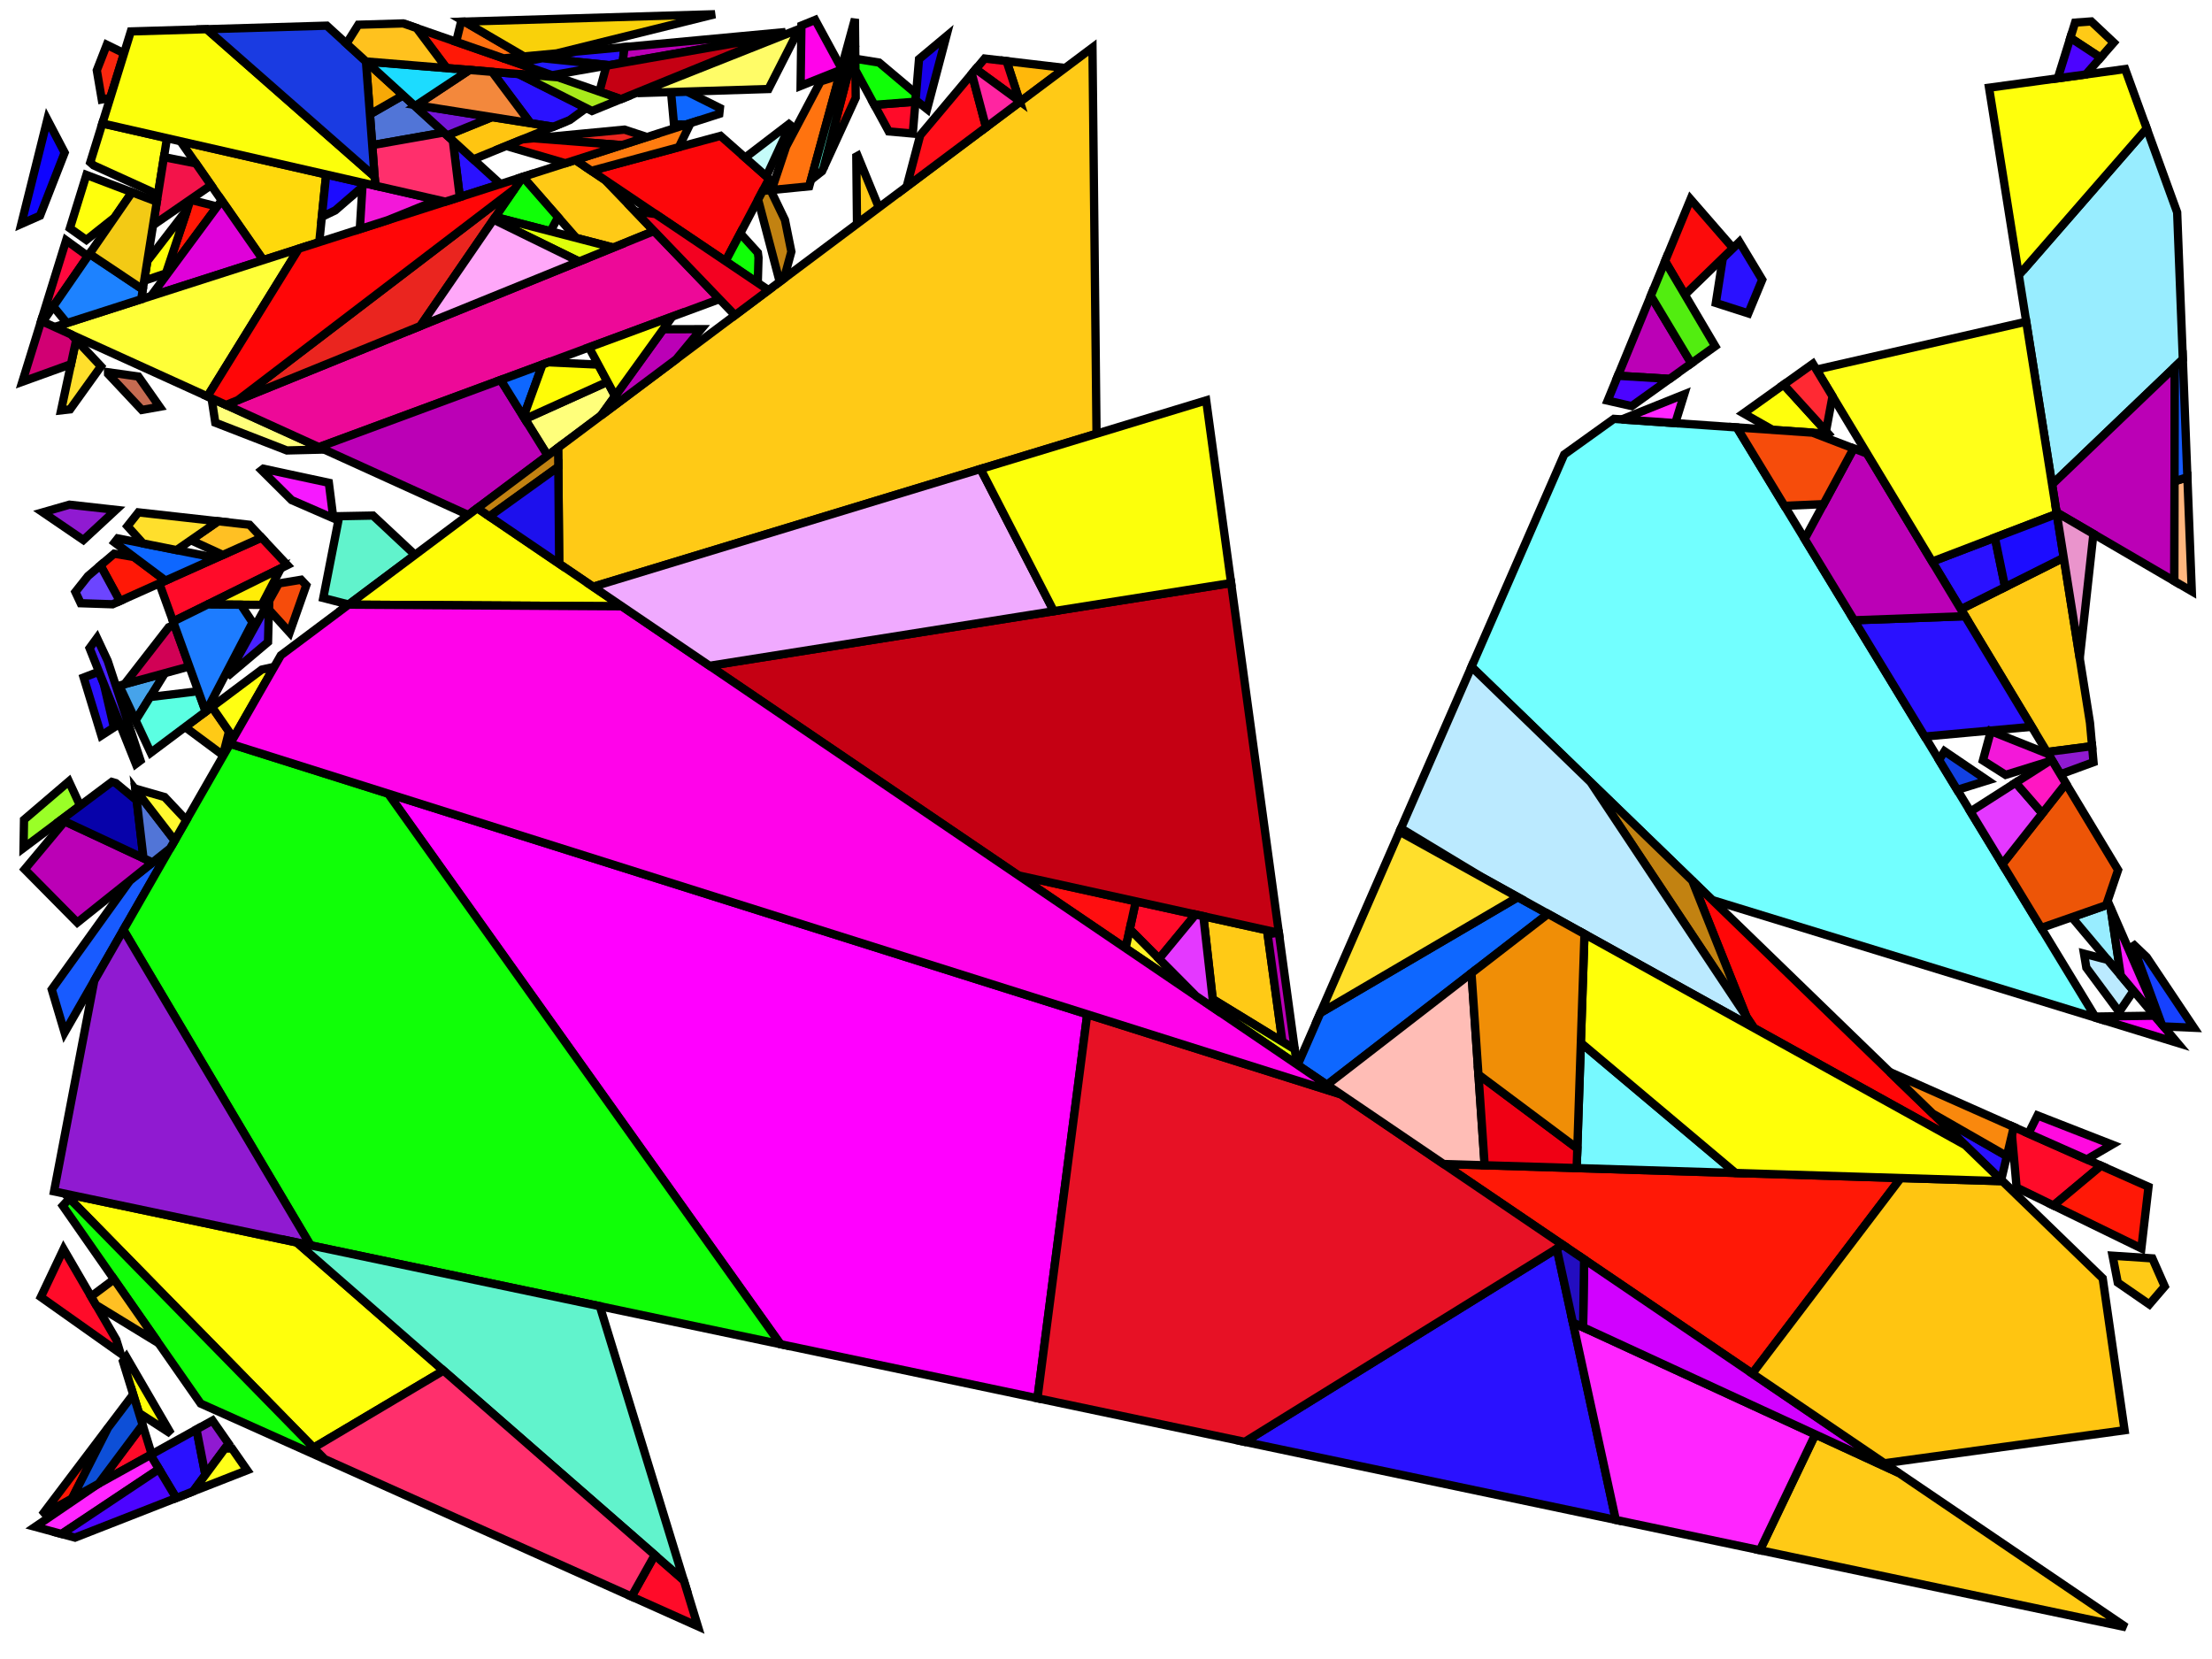 <?xml version="1.0" encoding="iso-8859-1" standalone="no"?>
<!DOCTYPE svg PUBLIC "-//W3C//DTD SVG 1.0//EN" "http://www.w3.org/TR/2001/REC-SVG-20010904/DTD/svg10.dtd">
<svg xmlns="http://www.w3.org/2000/svg" width="800" height="600">
<path style="fill:rgb(0, 0, 0);fill-opacity:0.0;fill-rule:evenodd;stroke:rgb(0, 0, 0);stroke-width:0.0;" d="M 0, 600 L 800, 600 L 800, 0 L 0, 0 z "/>
<path style="fill:rgb(255, 255, 123);fill-opacity:1.0;fill-rule:evenodd;stroke:rgb(0, 0, 0);stroke-width:3.0;" d="M 222.46, 143.233 L 217.375, 150.292 L 198.064, 164.753 L 189.861, 151.548 L 219.699, 138.09 z "/>
<path style="fill:rgb(255, 255, 123);fill-opacity:1.0;fill-rule:evenodd;stroke:rgb(0, 0, 0);stroke-width:3.0;" d="M 117.259, 162.576 L 103.755, 162.911 L 77.864, 152.865 L 76.517, 144.06 z "/>
<path style="fill:rgb(24, 91, 255);fill-opacity:1.0;fill-rule:evenodd;stroke:rgb(0, 0, 0);stroke-width:3.0;" d="M 23.358, 373.422 L 18.72, 357.838 L 47.068, 318.387 L 61.535, 306.835 z "/>
<path style="fill:rgb(114, 255, 255);fill-opacity:1.0;fill-rule:evenodd;stroke:rgb(0, 0, 0);stroke-width:3.0;" d="M 628.14, 154.578 L 757.992, 368.104 L 619.261, 325.506 L 532.19, 241.145 L 565.712, 164.383 L 583.688, 151.491 z "/>
<path style="fill:rgb(255, 184, 11);fill-opacity:1.0;fill-rule:evenodd;stroke:rgb(0, 0, 0);stroke-width:3.0;" d="M 385.249, 24.587 L 368.855, 36.863 L 364.035, 22.099 z "/>
<path style="fill:rgb(255, 202, 22);fill-opacity:1.0;fill-rule:evenodd;stroke:rgb(0, 0, 0);stroke-width:3.0;" d="M 317.853, 75.054 L 309.944, 80.976 L 309.698, 56.612 L 310.184, 56.345 z "/>
<path style="fill:rgb(255, 202, 22);fill-opacity:1.0;fill-rule:evenodd;stroke:rgb(0, 0, 0);stroke-width:3.0;" d="M 686.642, 532.67 L 768.927, 588.519 L 636.49, 560.661 L 656.526, 518.774 z "/>
<path style="fill:rgb(255, 202, 22);fill-opacity:1.0;fill-rule:evenodd;stroke:rgb(0, 0, 0);stroke-width:3.0;" d="M 755.87, 261.404 L 756.629, 269.863 L 740.318, 271.986 L 709.177, 220.336 L 746.379, 201.691 z "/>
<path style="fill:rgb(255, 202, 22);fill-opacity:1.0;fill-rule:evenodd;stroke:rgb(0, 0, 0);stroke-width:3.0;" d="M 458.261, 336.453 L 463.791, 376.761 L 438.589, 361.342 L 435.206, 331.366 z "/>
<path style="fill:rgb(255, 202, 22);fill-opacity:1.0;fill-rule:evenodd;stroke:rgb(0, 0, 0);stroke-width:3.0;" d="M 82.822, 264.568 L 80.63, 273.119 L 66.928, 262.948 L 76.648, 255.67 z "/>
<path style="fill:rgb(255, 202, 22);fill-opacity:1.0;fill-rule:evenodd;stroke:rgb(0, 0, 0);stroke-width:3.0;" d="M 764.465, 15.398 L 759.692, 20.855 L 748.772, 13.682 L 750.484, 8.179 L 756.34, 7.754 z "/>
<path style="fill:rgb(255, 202, 22);fill-opacity:1.0;fill-rule:evenodd;stroke:rgb(0, 0, 0);stroke-width:3.0;" d="M 218.789, 65.088 L 236.546, 83.559 L 221.83, 89.539 L 208.41, 86.061 L 189.09, 63.966 L 208.082, 57.877 z "/>
<path style="fill:rgb(255, 202, 22);fill-opacity:1.0;fill-rule:evenodd;stroke:rgb(0, 0, 0);stroke-width:3.0;" d="M 396.575, 156.864 L 214.503, 212.218 L 202.242, 203.896 L 201.859, 161.911 L 395.106, 17.206 z "/>
<path style="fill:rgb(255, 202, 22);fill-opacity:1.0;fill-rule:evenodd;stroke:rgb(0, 0, 0);stroke-width:3.0;" d="M 778.438, 455.107 L 782.908, 465.249 L 777.333, 471.748 L 765.919, 463.869 L 764.038, 454.139 z "/>
<path style="fill:rgb(42, 17, 255);fill-opacity:1.0;fill-rule:evenodd;stroke:rgb(0, 0, 0);stroke-width:3.0;" d="M 584.382, 549.7 L 450.18, 521.47 L 563.035, 451.6 z "/>
<path style="fill:rgb(42, 17, 255);fill-opacity:1.0;fill-rule:evenodd;stroke:rgb(0, 0, 0);stroke-width:3.0;" d="M 734.813, 262.855 L 696.128, 266.376 L 670.561, 224.333 L 710.694, 222.852 z "/>
<path style="fill:rgb(42, 17, 255);fill-opacity:1.0;fill-rule:evenodd;stroke:rgb(0, 0, 0);stroke-width:3.0;" d="M 180.987, 66.564 L 166.299, 71.273 L 163.785, 50.874 z "/>
<path style="fill:rgb(42, 17, 255);fill-opacity:1.0;fill-rule:evenodd;stroke:rgb(0, 0, 0);stroke-width:3.0;" d="M 725.808, 418.119 L 723.757, 426.75 L 698.987, 402.751 z "/>
<path style="fill:rgb(42, 17, 255);fill-opacity:1.0;fill-rule:evenodd;stroke:rgb(0, 0, 0);stroke-width:3.0;" d="M 187.557, 26.769 L 211.995, 39.077 L 206.099, 43.396 L 200.084, 45.849 L 191.849, 44.548 L 177.96, 25.98 z "/>
<path style="fill:rgb(42, 17, 255);fill-opacity:1.0;fill-rule:evenodd;stroke:rgb(0, 0, 0);stroke-width:3.0;" d="M 74.272, 533.397 L 69.834, 539.385 L 63.749, 541.767 L 54.414, 526.206 L 71.067, 516.969 z "/>
<path style="fill:rgb(42, 17, 255);fill-opacity:1.0;fill-rule:evenodd;stroke:rgb(0, 0, 0);stroke-width:3.0;" d="M 37.504, 247.198 L 41.207, 263.082 L 36.66, 266.017 L 30.255, 245.039 L 35.785, 242.897 z "/>
<path style="fill:rgb(42, 17, 255);fill-opacity:1.0;fill-rule:evenodd;stroke:rgb(0, 0, 0);stroke-width:3.0;" d="M 725.176, 212.317 L 709.177, 220.336 L 698.793, 203.112 L 721.474, 194.43 z "/>
<path style="fill:rgb(42, 17, 255);fill-opacity:1.0;fill-rule:evenodd;stroke:rgb(0, 0, 0);stroke-width:3.0;" d="M 225.166, 22.731 L 220.33, 23.579 L 196.129, 21.055 L 208.254, 18.667 L 225.889, 17.021 z "/>
<path style="fill:rgb(42, 17, 255);fill-opacity:1.0;fill-rule:evenodd;stroke:rgb(0, 0, 0);stroke-width:3.0;" d="M 637.331, 101.171 L 632.286, 113.341 L 620.556, 109.568 L 623.097, 93.281 L 629.077, 87.481 z "/>
<path style="fill:rgb(152, 237, 255);fill-opacity:1.0;fill-rule:evenodd;stroke:rgb(0, 0, 0);stroke-width:3.0;" d="M 763.325, 328.305 L 767, 352.793 L 749.3, 331.729 L 762.766, 327.02 z "/>
<path style="fill:rgb(152, 237, 255);fill-opacity:1.0;fill-rule:evenodd;stroke:rgb(0, 0, 0);stroke-width:3.0;" d="M 787.399, 76.794 L 789.453, 129.964 L 742.169, 175.208 L 730.14, 99.53 L 776.385, 46.451 z "/>
<path style="fill:rgb(255, 217, 12);fill-opacity:1.0;fill-rule:evenodd;stroke:rgb(0, 0, 0);stroke-width:3.0;" d="M 117.964, 63.1 L 115.462, 87.573 L 95.205, 94.068 L 65.269, 51.085 z "/>
<path style="fill:rgb(255, 0, 255);fill-opacity:1.0;fill-rule:evenodd;stroke:rgb(0, 0, 0);stroke-width:3.0;" d="M 787.474, 377.157 L 757.992, 368.104 L 757.724, 367.664 L 779.224, 367.339 z "/>
<path style="fill:rgb(255, 0, 255);fill-opacity:1.0;fill-rule:evenodd;stroke:rgb(0, 0, 0);stroke-width:3.0;" d="M 393.214, 366.83 L 375.214, 505.7 L 282.273, 486.15 L 140.37, 287.021 z "/>
<path style="fill:rgb(237, 9, 152);fill-opacity:1.0;fill-rule:evenodd;stroke:rgb(0, 0, 0);stroke-width:3.0;" d="M 260.214, 108.18 L 115.368, 161.717 L 81.772, 146.448 L 236.546, 83.559 z "/>
<path style="fill:rgb(255, 255, 12);fill-opacity:1.0;fill-rule:evenodd;stroke:rgb(0, 0, 0);stroke-width:3.0;" d="M 47.742, 69.535 L 41.447, 78.66 L 31.226, 86.776 L 25.273, 82.55 L 31.245, 63.271 z "/>
<path style="fill:rgb(255, 255, 12);fill-opacity:1.0;fill-rule:evenodd;stroke:rgb(0, 0, 0);stroke-width:3.0;" d="M 661.216, 156.864 L 661.2, 156.874 L 641.099, 155.478 L 630.551, 149.489 L 645.077, 139.108 z "/>
<path style="fill:rgb(255, 255, 12);fill-opacity:1.0;fill-rule:evenodd;stroke:rgb(0, 0, 0);stroke-width:3.0;" d="M 107.319, 449.347 L 160.407, 495.689 L 113.404, 523.603 L 23.433, 431.702 z "/>
<path style="fill:rgb(255, 255, 12);fill-opacity:1.0;fill-rule:evenodd;stroke:rgb(0, 0, 0);stroke-width:3.0;" d="M 776.385, 46.451 L 732.001, 97.394 L 729.894, 97.981 L 719.361, 31.717 L 768.59, 24.978 z "/>
<path style="fill:rgb(246, 25, 255);fill-opacity:1.0;fill-rule:evenodd;stroke:rgb(0, 0, 0);stroke-width:3.0;" d="M 118.929, 174.604 L 120.557, 187.435 L 105.483, 180.873 L 94.581, 170.037 L 95.245, 169.519 z "/>
<path style="fill:rgb(187, 0, 182);fill-opacity:1.0;fill-rule:evenodd;stroke:rgb(0, 0, 0);stroke-width:3.0;" d="M 786.382, 210.175 L 743.776, 185.319 L 742.169, 175.208 L 786.539, 132.752 z "/>
<path style="fill:rgb(187, 0, 182);fill-opacity:1.0;fill-rule:evenodd;stroke:rgb(0, 0, 0);stroke-width:3.0;" d="M 55.179, 311.911 L 27.957, 333.649 L 8.93, 314.399 L 23.396, 297.06 z "/>
<path style="fill:rgb(187, 0, 182);fill-opacity:1.0;fill-rule:evenodd;stroke:rgb(0, 0, 0);stroke-width:3.0;" d="M 675.245, 164.055 L 710.694, 222.852 L 670.561, 224.333 L 652.678, 194.927 L 670.395, 162.192 z "/>
<path style="fill:rgb(187, 0, 182);fill-opacity:1.0;fill-rule:evenodd;stroke:rgb(0, 0, 0);stroke-width:3.0;" d="M 611.695, 131.405 L 603.837, 137.041 L 585.13, 135.902 L 597.034, 106.971 z "/>
<path style="fill:rgb(187, 0, 182);fill-opacity:1.0;fill-rule:evenodd;stroke:rgb(0, 0, 0);stroke-width:3.0;" d="M 198.064, 164.753 L 169.352, 186.252 L 115.368, 161.717 L 181.088, 137.426 z "/>
<path style="fill:rgb(187, 0, 182);fill-opacity:1.0;fill-rule:evenodd;stroke:rgb(0, 0, 0);stroke-width:3.0;" d="M 244.547, 129.946 L 217.375, 150.292 L 239.85, 119.089 L 253.577, 119.05 z "/>
<path style="fill:rgb(187, 0, 182);fill-opacity:1.0;fill-rule:evenodd;stroke:rgb(0, 0, 0);stroke-width:3.0;" d="M 462.525, 337.393 L 468.273, 379.504 L 463.791, 376.761 L 458.457, 337.884 L 462.262, 337.335 z "/>
<path style="fill:rgb(187, 0, 182);fill-opacity:1.0;fill-rule:evenodd;stroke:rgb(0, 0, 0);stroke-width:3.0;" d="M 280.568, 13.022 L 225.166, 22.731 L 225.889, 17.021 L 284.082, 11.589 z "/>
<path style="fill:rgb(246, 76, 11);fill-opacity:1.0;fill-rule:evenodd;stroke:rgb(0, 0, 0);stroke-width:3.0;" d="M 655.524, 156.48 L 670.395, 162.192 L 659.495, 182.331 L 645.39, 182.943 L 628.14, 154.578 z "/>
<path style="fill:rgb(246, 76, 11);fill-opacity:1.0;fill-rule:evenodd;stroke:rgb(0, 0, 0);stroke-width:3.0;" d="M 110.772, 211.675 L 104.755, 228.755 L 97.232, 220.454 L 97.31, 217.338 L 100.814, 211.008 L 108.898, 209.676 z "/>
<path style="fill:rgb(255, 115, 15);fill-opacity:1.0;fill-rule:evenodd;stroke:rgb(0, 0, 0);stroke-width:3.0;" d="M 292.66, 67.385 L 279.071, 68.721 L 284.323, 52.972 L 296.75, 29.447 L 303.626, 27.243 z "/>
<path style="fill:rgb(255, 11, 41);fill-opacity:1.0;fill-rule:evenodd;stroke:rgb(0, 0, 0);stroke-width:3.0;" d="M 103.923, 204.371 L 62.606, 224.791 L 57.614, 210.987 L 94.603, 194.432 z "/>
<path style="fill:rgb(255, 11, 41);fill-opacity:1.0;fill-rule:evenodd;stroke:rgb(0, 0, 0);stroke-width:3.0;" d="M 330.121, 48.303 L 321.434, 47.533 L 316.208, 37.917 L 331.087, 36.783 z "/>
<path style="fill:rgb(255, 11, 41);fill-opacity:1.0;fill-rule:evenodd;stroke:rgb(0, 0, 0);stroke-width:3.0;" d="M 247.302, 571.542 L 252.397, 588.172 L 228.392, 577.419 L 236.814, 562.386 z "/>
<path style="fill:rgb(255, 11, 41);fill-opacity:1.0;fill-rule:evenodd;stroke:rgb(0, 0, 0);stroke-width:3.0;" d="M 54.863, 525.957 L 35.665, 536.607 L 51.573, 515.319 z "/>
<path style="fill:rgb(255, 11, 41);fill-opacity:1.0;fill-rule:evenodd;stroke:rgb(0, 0, 0);stroke-width:3.0;" d="M 759.874, 421.601 L 742.655, 435.988 L 729.34, 429.497 L 727.639, 410.415 L 728.308, 407.598 z "/>
<path style="fill:rgb(255, 11, 41);fill-opacity:1.0;fill-rule:evenodd;stroke:rgb(0, 0, 0);stroke-width:3.0;" d="M 42.053, 484.532 L 43.587, 489.494 L 14.769, 469.097 L 22.989, 451.76 z "/>
<path style="fill:rgb(255, 11, 41);fill-opacity:1.0;fill-rule:evenodd;stroke:rgb(0, 0, 0);stroke-width:3.0;" d="M 432.395, 330.746 L 419.463, 346.406 L 418.786, 346.345 L 408.586, 336.064 L 410.778, 325.976 z "/>
<path style="fill:rgb(255, 11, 41);fill-opacity:1.0;fill-rule:evenodd;stroke:rgb(0, 0, 0);stroke-width:3.0;" d="M 364.035, 22.099 L 368.765, 36.585 L 352.919, 24.983 L 356.121, 21.171 z "/>
<path style="fill:rgb(252, 7, 10);fill-opacity:1.0;fill-rule:evenodd;stroke:rgb(0, 0, 0);stroke-width:3.0;" d="M 278.151, 64.655 L 262.403, 94.463 L 213.887, 61.786 L 260.59, 49.143 z "/>
<path style="fill:rgb(255, 24, 6);fill-opacity:1.0;fill-rule:evenodd;stroke:rgb(0, 0, 0);stroke-width:3.0;" d="M 26.065, 541.932 L 15.147, 547.989 L 39.062, 516.364 z "/>
<path style="fill:rgb(255, 24, 6);fill-opacity:1.0;fill-rule:evenodd;stroke:rgb(0, 0, 0);stroke-width:3.0;" d="M 309.483, 35.379 L 297.853, 60.739 L 309.293, 16.604 z "/>
<path style="fill:rgb(255, 24, 6);fill-opacity:1.0;fill-rule:evenodd;stroke:rgb(0, 0, 0);stroke-width:3.0;" d="M 777.039, 429.217 L 774.456, 451.49 L 742.655, 435.988 L 759.874, 421.601 z "/>
<path style="fill:rgb(255, 24, 6);fill-opacity:1.0;fill-rule:evenodd;stroke:rgb(0, 0, 0);stroke-width:3.0;" d="M 48.469, 201.453 L 59.857, 209.983 L 43.348, 217.372 L 36.333, 204.486 L 41.284, 200.26 z "/>
<path style="fill:rgb(255, 24, 6);fill-opacity:1.0;fill-rule:evenodd;stroke:rgb(0, 0, 0);stroke-width:3.0;" d="M 201.818, 27.942 L 161.52, 24.628 L 150.67, 10.149 z "/>
<path style="fill:rgb(255, 24, 6);fill-opacity:1.0;fill-rule:evenodd;stroke:rgb(0, 0, 0);stroke-width:3.0;" d="M 78.531, 74.689 L 59.48, 100.472 L 68.898, 72.258 z "/>
<path style="fill:rgb(255, 24, 6);fill-opacity:1.0;fill-rule:evenodd;stroke:rgb(0, 0, 0);stroke-width:3.0;" d="M 687.456, 426.058 L 633.736, 496.762 L 522.079, 420.977 z "/>
<path style="fill:rgb(70, 163, 234);fill-opacity:1.0;fill-rule:evenodd;stroke:rgb(0, 0, 0);stroke-width:3.0;" d="M 49.047, 260.548 L 43.144, 247.956 L 59.65, 243.441 z "/>
<path style="fill:rgb(16, 255, 7);fill-opacity:1.0;fill-rule:evenodd;stroke:rgb(0, 0, 0);stroke-width:3.0;" d="M 117.423, 527.708 L 72.584, 507.622 L 22.7, 436.077 L 25.143, 433.449 z "/>
<path style="fill:rgb(16, 255, 7);fill-opacity:1.0;fill-rule:evenodd;stroke:rgb(0, 0, 0);stroke-width:3.0;" d="M 317.935, 22.623 L 331.329, 33.902 L 331.087, 36.783 L 316.208, 37.917 L 309.382, 25.355 L 309.34, 21.253 z "/>
<path style="fill:rgb(16, 255, 7);fill-opacity:1.0;fill-rule:evenodd;stroke:rgb(0, 0, 0);stroke-width:3.0;" d="M 274.092, 91.41 L 274.327, 93.207 L 274.063, 102.316 L 262.403, 94.463 L 267.725, 84.39 z "/>
<path style="fill:rgb(16, 255, 7);fill-opacity:1.0;fill-rule:evenodd;stroke:rgb(0, 0, 0);stroke-width:3.0;" d="M 201.836, 78.542 L 199.095, 83.647 L 179.11, 78.467 L 189.069, 63.973 L 189.09, 63.966 z "/>
<path style="fill:rgb(16, 255, 7);fill-opacity:1.0;fill-rule:evenodd;stroke:rgb(0, 0, 0);stroke-width:3.0;" d="M 140.37, 287.021 L 282.273, 486.15 L 112.307, 450.397 L 44.635, 336.311 L 83.235, 268.986 z "/>
<path style="fill:rgb(223, 255, 11);fill-opacity:1.0;fill-rule:evenodd;stroke:rgb(0, 0, 0);stroke-width:3.0;" d="M 221.83, 89.539 L 209.439, 94.573 L 178.465, 79.406 L 179.11, 78.467 z "/>
<path style="fill:rgb(223, 255, 11);fill-opacity:1.0;fill-rule:evenodd;stroke:rgb(0, 0, 0);stroke-width:3.0;" d="M 468.273, 379.504 L 469.018, 384.964 L 438.952, 364.557 L 438.589, 361.342 z "/>
<path style="fill:rgb(255, 192, 35);fill-opacity:1.0;fill-rule:evenodd;stroke:rgb(0, 0, 0);stroke-width:3.0;" d="M 90.25, 189.79 L 94.603, 194.432 L 80.612, 200.694 L 69.02, 195.369 L 78.901, 188.524 z "/>
<path style="fill:rgb(255, 192, 35);fill-opacity:1.0;fill-rule:evenodd;stroke:rgb(0, 0, 0);stroke-width:3.0;" d="M 56.452, 484.485 L 56.233, 485.1 L 34.745, 471.969 L 32.948, 468.88 L 41.245, 462.675 z "/>
<path style="fill:rgb(255, 255, 18);fill-opacity:1.0;fill-rule:evenodd;stroke:rgb(0, 0, 0);stroke-width:3.0;" d="M 84.435, 266.894 L 76.648, 255.67 L 94.669, 242.175 L 99.189, 241.162 z "/>
<path style="fill:rgb(243, 1, 33);fill-opacity:1.0;fill-rule:evenodd;stroke:rgb(0, 0, 0);stroke-width:3.0;" d="M 237.062, 77.395 L 277.95, 104.934 L 265.823, 114.014 L 229.728, 76.468 z "/>
<path style="fill:rgb(72, 33, 255);fill-opacity:1.0;fill-rule:evenodd;stroke:rgb(0, 0, 0);stroke-width:3.0;" d="M 38.951, 239.012 L 50.804, 275.022 L 49.125, 276.28 L 32.395, 234.412 L 35.077, 230.747 z "/>
<path style="fill:rgb(72, 33, 255);fill-opacity:1.0;fill-rule:evenodd;stroke:rgb(0, 0, 0);stroke-width:3.0;" d="M 96.937, 232.203 L 82.191, 244.653 L 97.31, 217.338 z "/>
<path style="fill:rgb(14, 103, 255);fill-opacity:1.0;fill-rule:evenodd;stroke:rgb(0, 0, 0);stroke-width:3.0;" d="M 260.367, 39.075 L 260.138, 41.186 L 248.069, 45.056 L 243.755, 44.973 L 242.689, 33.293 L 248.4, 33.114 z "/>
<path style="fill:rgb(14, 103, 255);fill-opacity:1.0;fill-rule:evenodd;stroke:rgb(0, 0, 0);stroke-width:3.0;" d="M 559.877, 330.518 L 479.915, 392.359 L 469.3, 385.155 L 477.522, 366.329 L 548.951, 324.462 z "/>
<path style="fill:rgb(14, 103, 255);fill-opacity:1.0;fill-rule:evenodd;stroke:rgb(0, 0, 0);stroke-width:3.0;" d="M 189.351, 150.726 L 181.088, 137.426 L 196.207, 131.838 z "/>
<path style="fill:rgb(14, 103, 255);fill-opacity:1.0;fill-rule:evenodd;stroke:rgb(0, 0, 0);stroke-width:3.0;" d="M 78.177, 201.784 L 59.857, 209.983 L 41.436, 196.186 L 42.593, 194.724 z "/>
<path style="fill:rgb(252, 11, 11);fill-opacity:1.0;fill-rule:evenodd;stroke:rgb(0, 0, 0);stroke-width:3.0;" d="M 626.77, 89.719 L 609.854, 106.126 L 608.9, 105.819 L 602.186, 94.449 L 611.401, 72.052 z "/>
<path style="fill:rgb(255, 14, 16);fill-opacity:1.0;fill-rule:evenodd;stroke:rgb(0, 0, 0);stroke-width:3.0;" d="M 410.778, 325.976 L 407.093, 342.933 L 368.299, 316.603 z "/>
<path style="fill:rgb(231, 17, 37);fill-opacity:1.0;fill-rule:evenodd;stroke:rgb(0, 0, 0);stroke-width:3.0;" d="M 484.976, 395.794 L 565.211, 450.252 L 450.18, 521.47 L 375.214, 505.7 L 393.214, 366.83 z "/>
<path style="fill:rgb(209, 1, 85);fill-opacity:1.0;fill-rule:evenodd;stroke:rgb(0, 0, 0);stroke-width:3.0;" d="M 68.478, 241.027 L 45.037, 247.438 L 61.042, 226.824 L 63.022, 225.941 z "/>
<path style="fill:rgb(144, 26, 209);fill-opacity:1.0;fill-rule:evenodd;stroke:rgb(0, 0, 0);stroke-width:3.0;" d="M 41.925, 184.399 L 30.148, 195.303 L 15.475, 185.296 L 25.117, 182.524 z "/>
<path style="fill:rgb(144, 26, 209);fill-opacity:1.0;fill-rule:evenodd;stroke:rgb(0, 0, 0);stroke-width:3.0;" d="M 757.148, 275.652 L 745.175, 280.042 L 740.318, 271.986 L 756.629, 269.863 z "/>
<path style="fill:rgb(144, 26, 209);fill-opacity:1.0;fill-rule:evenodd;stroke:rgb(0, 0, 0);stroke-width:3.0;" d="M 82.663, 522.077 L 74.272, 533.397 L 71.067, 516.969 L 76.86, 513.755 z "/>
<path style="fill:rgb(144, 26, 209);fill-opacity:1.0;fill-rule:evenodd;stroke:rgb(0, 0, 0);stroke-width:3.0;" d="M 112.307, 450.397 L 19.544, 430.884 L 34.1, 354.686 L 44.635, 336.311 z "/>
<path style="fill:rgb(24, 1, 234);fill-opacity:1.0;fill-rule:evenodd;stroke:rgb(0, 0, 0);stroke-width:3.0;" d="M 335.295, 39.463 L 331.137, 36.186 L 332.379, 21.375 L 342.233, 13.141 z "/>
<path style="fill:rgb(154, 255, 39);fill-opacity:1.0;fill-rule:evenodd;stroke:rgb(0, 0, 0);stroke-width:3.0;" d="M 28.809, 290.992 L 28.035, 292.072 L 8.519, 306.686 L 8.686, 296.474 L 24.919, 282.599 z "/>
<path style="fill:rgb(255, 237, 7);fill-opacity:1.0;fill-rule:evenodd;stroke:rgb(0, 0, 0);stroke-width:3.0;" d="M 94.68, 218.757 L 75.093, 218.62 L 101.592, 205.523 z "/>
<path style="fill:rgb(223, 1, 217);fill-opacity:1.0;fill-rule:evenodd;stroke:rgb(0, 0, 0);stroke-width:3.0;" d="M 95.205, 94.068 L 54.589, 107.091 L 80.167, 72.476 z "/>
<path style="fill:rgb(255, 37, 255);fill-opacity:1.0;fill-rule:evenodd;stroke:rgb(0, 0, 0);stroke-width:3.0;" d="M 605.89, 153.033 L 586.537, 151.689 L 609.116, 142.617 z "/>
<path style="fill:rgb(255, 37, 255);fill-opacity:1.0;fill-rule:evenodd;stroke:rgb(0, 0, 0);stroke-width:3.0;" d="M 57.484, 531.323 L 22.275, 554.782 L 12.718, 552.191 L 35.224, 536.851 L 54.414, 526.206 z "/>
<path style="fill:rgb(255, 37, 255);fill-opacity:1.0;fill-rule:evenodd;stroke:rgb(0, 0, 0);stroke-width:3.0;" d="M 656.526, 518.774 L 636.49, 560.661 L 584.382, 549.7 L 568.849, 478.319 z "/>
<path style="fill:rgb(7, 2, 170);fill-opacity:1.0;fill-rule:evenodd;stroke:rgb(0, 0, 0);stroke-width:3.0;" d="M 41.879, 283.21 L 49.443, 289.467 L 51.886, 310.372 L 22.15, 296.478 L 40.425, 282.794 z "/>
<path style="fill:rgb(255, 124, 15);fill-opacity:1.0;fill-rule:evenodd;stroke:rgb(0, 0, 0);stroke-width:3.0;" d="M 245.521, 53.223 L 213.887, 61.786 L 208.082, 57.877 L 249.754, 44.516 z "/>
<path style="fill:rgb(255, 255, 56);fill-opacity:1.0;fill-rule:evenodd;stroke:rgb(0, 0, 0);stroke-width:3.0;" d="M 75.012, 143.375 L 19.753, 118.26 L 108.064, 89.945 z "/>
<path style="fill:rgb(97, 243, 204);fill-opacity:1.0;fill-rule:evenodd;stroke:rgb(0, 0, 0);stroke-width:3.0;" d="M 150.101, 200.668 L 126.109, 218.633 L 116.914, 216.267 L 122.69, 186.692 L 134.898, 186.458 z "/>
<path style="fill:rgb(97, 243, 204);fill-opacity:1.0;fill-rule:evenodd;stroke:rgb(0, 0, 0);stroke-width:3.0;" d="M 216.936, 472.406 L 247.302, 571.542 L 107.319, 449.347 z "/>
<path style="fill:rgb(255, 255, 25);fill-opacity:1.0;fill-rule:evenodd;stroke:rgb(0, 0, 0);stroke-width:3.0;" d="M 60.384, 49.972 L 57.124, 70.376 L 33.881, 59.813 L 32.652, 58.727 L 37.015, 44.643 z "/>
<path style="fill:rgb(255, 255, 25);fill-opacity:1.0;fill-rule:evenodd;stroke:rgb(0, 0, 0);stroke-width:3.0;" d="M 743.862, 185.861 L 698.793, 203.112 L 656.927, 133.672 L 732.813, 116.35 z "/>
<path style="fill:rgb(255, 255, 25);fill-opacity:1.0;fill-rule:evenodd;stroke:rgb(0, 0, 0);stroke-width:3.0;" d="M 89.393, 531.73 L 69.834, 539.385 L 81.328, 523.877 L 83.908, 523.863 z "/>
<path style="fill:rgb(255, 223, 44);fill-opacity:1.0;fill-rule:evenodd;stroke:rgb(0, 0, 0);stroke-width:3.0;" d="M 78.901, 188.524 L 63.862, 198.944 L 51.718, 196.535 L 46.097, 190.298 L 50.049, 185.306 z "/>
<path style="fill:rgb(255, 223, 44);fill-opacity:1.0;fill-rule:evenodd;stroke:rgb(0, 0, 0);stroke-width:3.0;" d="M 36.518, 132.489 L 25.348, 148.049 L 22.094, 148.415 L 27.552, 122.927 z "/>
<path style="fill:rgb(255, 252, 7);fill-opacity:1.0;fill-rule:evenodd;stroke:rgb(0, 0, 0);stroke-width:3.0;" d="M 224.909, 219.28 L 126.049, 218.678 L 172.63, 183.798 z "/>
<path style="fill:rgb(255, 252, 7);fill-opacity:1.0;fill-rule:evenodd;stroke:rgb(0, 0, 0);stroke-width:3.0;" d="M 216.359, 131.869 L 219.699, 138.09 L 189.861, 151.548 L 189.351, 150.726 L 196.207, 131.838 L 198.402, 131.026 z "/>
<path style="fill:rgb(255, 252, 7);fill-opacity:1.0;fill-rule:evenodd;stroke:rgb(0, 0, 0);stroke-width:3.0;" d="M 61.825, 518.523 L 50.238, 511.001 L 44.468, 492.342 L 45.678, 490.765 z "/>
<path style="fill:rgb(209, 0, 115);fill-opacity:1.0;fill-rule:evenodd;stroke:rgb(0, 0, 0);stroke-width:3.0;" d="M 25.718, 120.972 L 27.552, 122.927 L 25.671, 131.713 L 8.078, 138.065 L 14.896, 116.053 z "/>
<path style="fill:rgb(197, 0, 19);fill-opacity:1.0;fill-rule:evenodd;stroke:rgb(0, 0, 0);stroke-width:3.0;" d="M 462.525, 337.393 L 368.299, 316.603 L 256.611, 240.797 L 445.252, 210.859 z "/>
<path style="fill:rgb(197, 0, 19);fill-opacity:1.0;fill-rule:evenodd;stroke:rgb(0, 0, 0);stroke-width:3.0;" d="M 224.578, 35.859 L 216.784, 33.148 L 219.32, 23.756 L 280.568, 13.022 z "/>
<path style="fill:rgb(234, 37, 31);fill-opacity:1.0;fill-rule:evenodd;stroke:rgb(0, 0, 0);stroke-width:3.0;" d="M 233.991, 49.57 L 224.875, 52.492 L 193.008, 50.014 L 225.855, 46.88 z "/>
<path style="fill:rgb(234, 37, 31);fill-opacity:1.0;fill-rule:evenodd;stroke:rgb(0, 0, 0);stroke-width:3.0;" d="M 152.01, 117.909 L 86.048, 144.711 L 186.01, 68.425 z "/>
<path style="fill:rgb(255, 6, 7);fill-opacity:1.0;fill-rule:evenodd;stroke:rgb(0, 0, 0);stroke-width:3.0;" d="M 710.743, 414.141 L 634.359, 371.803 L 631.616, 367.675 L 612.009, 318.48 z "/>
<path style="fill:rgb(255, 6, 7);fill-opacity:1.0;fill-rule:evenodd;stroke:rgb(0, 0, 0);stroke-width:3.0;" d="M 186.01, 68.425 L 86.048, 144.711 L 81.772, 146.448 L 75.012, 143.375 L 108.064, 89.945 L 189.069, 63.973 z "/>
<path style="fill:rgb(81, 117, 215);fill-opacity:1.0;fill-rule:evenodd;stroke:rgb(0, 0, 0);stroke-width:3.0;" d="M 63.168, 303.986 L 61.535, 306.835 L 55.179, 311.911 L 51.886, 310.372 L 48.991, 285.599 z "/>
<path style="fill:rgb(81, 117, 215);fill-opacity:1.0;fill-rule:evenodd;stroke:rgb(0, 0, 0);stroke-width:3.0;" d="M 160.541, 47.914 L 134.621, 52.494 L 133.786, 41.348 L 145.79, 34.459 z "/>
<path style="fill:rgb(246, 168, 6);fill-opacity:1.0;fill-rule:evenodd;stroke:rgb(0, 0, 0);stroke-width:3.0;" d="M 145.79, 34.459 L 133.786, 41.348 L 132.351, 22.202 z "/>
<path style="fill:rgb(194, 130, 17);fill-opacity:1.0;fill-rule:evenodd;stroke:rgb(0, 0, 0);stroke-width:3.0;" d="M 612.009, 318.48 L 631.616, 367.675 L 575.248, 282.864 z "/>
<path style="fill:rgb(194, 130, 17);fill-opacity:1.0;fill-rule:evenodd;stroke:rgb(0, 0, 0);stroke-width:3.0;" d="M 201.922, 168.849 L 177.007, 186.768 L 172.63, 183.798 L 201.859, 161.911 z "/>
<path style="fill:rgb(194, 130, 17);fill-opacity:1.0;fill-rule:evenodd;stroke:rgb(0, 0, 0);stroke-width:3.0;" d="M 283.887, 79.552 L 286.206, 91.014 L 283.548, 100.741 L 281.99, 101.908 L 274.175, 72.181 L 275.835, 69.039 L 278.688, 68.759 z "/>
<path style="fill:rgb(187, 234, 255);fill-opacity:1.0;fill-rule:evenodd;stroke:rgb(0, 0, 0);stroke-width:3.0;" d="M 762.27, 347.163 L 771.641, 358.315 L 766.423, 365.986 L 754.555, 349.977 L 753.697, 344.899 z "/>
<path style="fill:rgb(187, 234, 255);fill-opacity:1.0;fill-rule:evenodd;stroke:rgb(0, 0, 0);stroke-width:3.0;" d="M 575.248, 282.864 L 634.359, 371.803 L 536.001, 317.284 L 506.675, 299.572 L 532.19, 241.145 z "/>
<path style="fill:rgb(13, 79, 215);fill-opacity:1.0;fill-rule:evenodd;stroke:rgb(0, 0, 0);stroke-width:3.0;" d="M 51.573, 515.319 L 35.665, 536.607 L 26.065, 541.932 L 39.062, 516.364 L 48.172, 504.318 z "/>
<path style="fill:rgb(209, 1, 255);fill-opacity:1.0;fill-rule:evenodd;stroke:rgb(0, 0, 0);stroke-width:3.0;" d="M 686.642, 532.67 L 572.563, 480.032 L 572.908, 455.476 z "/>
<path style="fill:rgb(35, 13, 192);fill-opacity:1.0;fill-rule:evenodd;stroke:rgb(0, 0, 0);stroke-width:3.0;" d="M 572.908, 455.476 L 572.563, 480.032 L 568.849, 478.319 L 563.035, 451.6 L 565.211, 450.252 z "/>
<path style="fill:rgb(168, 234, 27);fill-opacity:1.0;fill-rule:evenodd;stroke:rgb(0, 0, 0);stroke-width:3.0;" d="M 201.818, 27.942 L 224.578, 35.859 L 214.096, 40.134 L 187.557, 26.769 z "/>
<path style="fill:rgb(28, 12, 255);fill-opacity:1.0;fill-rule:evenodd;stroke:rgb(0, 0, 0);stroke-width:3.0;" d="M 746.379, 201.691 L 725.176, 212.317 L 721.474, 194.43 L 743.862, 185.861 z "/>
<path style="fill:rgb(28, 12, 255);fill-opacity:1.0;fill-rule:evenodd;stroke:rgb(0, 0, 0);stroke-width:3.0;" d="M 131.16, 66.109 L 131.069, 67.596 L 121.248, 76.097 L 116.396, 78.432 L 117.964, 63.1 z "/>
<path style="fill:rgb(82, 237, 16);fill-opacity:1.0;fill-rule:evenodd;stroke:rgb(0, 0, 0);stroke-width:3.0;" d="M 620.345, 125.202 L 611.695, 131.405 L 597.034, 106.971 L 602.186, 94.449 z "/>
<path style="fill:rgb(76, 4, 255);fill-opacity:1.0;fill-rule:evenodd;stroke:rgb(0, 0, 0);stroke-width:3.0;" d="M 63.749, 541.767 L 27.132, 556.099 L 22.275, 554.782 L 57.484, 531.323 z "/>
<path style="fill:rgb(76, 4, 255);fill-opacity:1.0;fill-rule:evenodd;stroke:rgb(0, 0, 0);stroke-width:3.0;" d="M 603.837, 137.041 L 590.136, 146.867 L 581.432, 144.89 L 585.13, 135.902 z "/>
<path style="fill:rgb(76, 4, 255);fill-opacity:1.0;fill-rule:evenodd;stroke:rgb(0, 0, 0);stroke-width:3.0;" d="M 759.692, 20.855 L 754.384, 26.923 L 744.22, 28.314 L 748.772, 13.682 z "/>
<path style="fill:rgb(252, 26, 255);fill-opacity:1.0;fill-rule:evenodd;stroke:rgb(0, 0, 0);stroke-width:3.0;" d="M 781.478, 370.021 L 767, 352.793 L 763.325, 328.305 z "/>
<path style="fill:rgb(255, 243, 37);fill-opacity:1.0;fill-rule:evenodd;stroke:rgb(0, 0, 0);stroke-width:3.0;" d="M 432.525, 360.194 L 407.093, 342.933 L 408.586, 336.064 z "/>
<path style="fill:rgb(14, 4, 255);fill-opacity:1.0;fill-rule:evenodd;stroke:rgb(0, 0, 0);stroke-width:3.0;" d="M 23.386, 55.206 L 14.486, 77.999 L 7.715, 80.989 L 17.12, 43.257 z "/>
<path style="fill:rgb(237, 85, 7);fill-opacity:1.0;fill-rule:evenodd;stroke:rgb(0, 0, 0);stroke-width:3.0;" d="M 766.036, 314.642 L 761.716, 327.388 L 738.226, 335.602 L 724.187, 312.516 L 747.169, 283.348 z "/>
<path style="fill:rgb(243, 19, 74);fill-opacity:1.0;fill-rule:evenodd;stroke:rgb(0, 0, 0);stroke-width:3.0;" d="M 70.843, 59.088 L 76.338, 66.978 L 55.354, 81.453 L 59.289, 56.825 z "/>
<path style="fill:rgb(243, 24, 217);fill-opacity:1.0;fill-rule:evenodd;stroke:rgb(0, 0, 0);stroke-width:3.0;" d="M 740.728, 272.667 L 742.154, 275.031 L 725.353, 280.241 L 717.145, 275.032 L 720.015, 264.411 z "/>
<path style="fill:rgb(243, 24, 217);fill-opacity:1.0;fill-rule:evenodd;stroke:rgb(0, 0, 0);stroke-width:3.0;" d="M 158.315, 72.3 L 140.192, 79.644 L 130.132, 82.87 L 131.16, 66.109 z "/>
<path style="fill:rgb(249, 39, 14);fill-opacity:1.0;fill-rule:evenodd;stroke:rgb(0, 0, 0);stroke-width:3.0;" d="M 44.876, 19.265 L 39.874, 35.414 L 36.807, 35.977 L 35.011, 25.435 L 38.617, 16.199 z "/>
<path style="fill:rgb(18, 65, 226);fill-opacity:1.0;fill-rule:evenodd;stroke:rgb(0, 0, 0);stroke-width:3.0;" d="M 718.824, 282.266 L 707.859, 285.667 L 701.28, 274.848 L 703.265, 271.704 z "/>
<path style="fill:rgb(255, 252, 103);fill-opacity:1.0;fill-rule:evenodd;stroke:rgb(0, 0, 0);stroke-width:3.0;" d="M 277.939, 32.192 L 230.583, 33.671 L 288.992, 10.508 z "/>
<path style="fill:rgb(91, 255, 226);fill-opacity:1.0;fill-rule:evenodd;stroke:rgb(0, 0, 0);stroke-width:3.0;" d="M 74.387, 257.363 L 54.526, 272.235 L 49.047, 260.548 L 54.29, 252.088 L 71.72, 249.991 z "/>
<path style="fill:rgb(91, 255, 226);fill-opacity:1.0;fill-rule:evenodd;stroke:rgb(0, 0, 0);stroke-width:3.0;" d="M 309.293, 16.604 L 297.853, 60.739 L 297.315, 61.912 L 293.291, 65.076 L 309.195, 6.856 z "/>
<path style="fill:rgb(255, 112, 16);fill-opacity:1.0;fill-rule:evenodd;stroke:rgb(0, 0, 0);stroke-width:3.0;" d="M 189.527, 20.415 L 182.158, 21.103 L 164.976, 15.126 L 166.761, 7.85 L 167.939, 7.815 z "/>
<path style="fill:rgb(255, 47, 108);fill-opacity:1.0;fill-rule:evenodd;stroke:rgb(0, 0, 0);stroke-width:3.0;" d="M 236.814, 562.386 L 228.392, 577.419 L 117.423, 527.708 L 113.404, 523.603 L 160.407, 495.689 z "/>
<path style="fill:rgb(255, 47, 108);fill-opacity:1.0;fill-rule:evenodd;stroke:rgb(0, 0, 0);stroke-width:3.0;" d="M 163.785, 50.874 L 166.299, 71.273 L 161.109, 72.938 L 135.719, 67.148 L 134.621, 52.494 L 160.541, 47.914 z "/>
<path style="fill:rgb(249, 209, 10);fill-opacity:1.0;fill-rule:evenodd;stroke:rgb(0, 0, 0);stroke-width:3.0;" d="M 201.325, 19.314 L 189.527, 20.415 L 167.939, 7.815 L 258.576, 5.146 z "/>
<path style="fill:rgb(255, 3, 234);fill-opacity:1.0;fill-rule:evenodd;stroke:rgb(0, 0, 0);stroke-width:3.0;" d="M 224.909, 219.28 L 484.976, 395.794 L 83.235, 268.986 L 101.57, 237.008 L 126.049, 218.678 z "/>
<path style="fill:rgb(255, 3, 234);fill-opacity:1.0;fill-rule:evenodd;stroke:rgb(0, 0, 0);stroke-width:3.0;" d="M 304.323, 24.693 L 304.176, 25.23 L 289.549, 31.067 L 289.837, 9.242 L 294.827, 7.206 z "/>
<path style="fill:rgb(255, 9, 62);fill-opacity:1.0;fill-rule:evenodd;stroke:rgb(0, 0, 0);stroke-width:3.0;" d="M 31.798, 92.647 L 15.471, 116.315 L 14.896, 116.053 L 23.919, 86.923 z "/>
<path style="fill:rgb(255, 182, 126);fill-opacity:1.0;fill-rule:evenodd;stroke:rgb(0, 0, 0);stroke-width:3.0;" d="M 792.694, 213.858 L 786.382, 210.175 L 786.455, 174.097 L 791.099, 172.575 z "/>
<path style="fill:rgb(22, 92, 255);fill-opacity:1.0;fill-rule:evenodd;stroke:rgb(0, 0, 0);stroke-width:3.0;" d="M 791.099, 172.575 L 786.455, 174.097 L 786.539, 132.752 L 789.453, 129.964 z "/>
<path style="fill:rgb(240, 170, 255);fill-opacity:1.0;fill-rule:evenodd;stroke:rgb(0, 0, 0);stroke-width:3.0;" d="M 381.124, 221.036 L 256.611, 240.797 L 214.503, 212.218 L 354.637, 169.614 z "/>
<path style="fill:rgb(252, 255, 11);fill-opacity:1.0;fill-rule:evenodd;stroke:rgb(0, 0, 0);stroke-width:3.0;" d="M 135.474, 63.87 L 135.719, 67.148 L 37.015, 44.643 L 47.322, 11.368 L 74.772, 10.559 z "/>
<path style="fill:rgb(252, 255, 11);fill-opacity:1.0;fill-rule:evenodd;stroke:rgb(0, 0, 0);stroke-width:3.0;" d="M 445.252, 210.859 L 381.124, 221.036 L 354.637, 169.614 L 436.235, 144.807 z "/>
<path style="fill:rgb(234, 148, 204);fill-opacity:1.0;fill-rule:evenodd;stroke:rgb(0, 0, 0);stroke-width:3.0;" d="M 757.112, 193.099 L 752.165, 238.092 L 743.776, 185.319 z "/>
<path style="fill:rgb(255, 14, 25);fill-opacity:1.0;fill-rule:evenodd;stroke:rgb(0, 0, 0);stroke-width:3.0;" d="M 356.62, 46.025 L 327.897, 67.533 L 332.8, 48.931 L 351.477, 26.699 z "/>
<path style="fill:rgb(255, 37, 161);fill-opacity:1.0;fill-rule:evenodd;stroke:rgb(0, 0, 0);stroke-width:3.0;" d="M 368.765, 36.585 L 368.855, 36.863 L 356.62, 46.025 L 351.477, 26.699 L 352.919, 24.983 z "/>
<path style="fill:rgb(228, 56, 255);fill-opacity:1.0;fill-rule:evenodd;stroke:rgb(0, 0, 0);stroke-width:3.0;" d="M 435.206, 331.366 L 438.952, 364.557 L 432.525, 360.194 L 419.183, 346.746 L 432.395, 330.746 z "/>
<path style="fill:rgb(228, 56, 255);fill-opacity:1.0;fill-rule:evenodd;stroke:rgb(0, 0, 0);stroke-width:3.0;" d="M 738.641, 294.172 L 724.187, 312.516 L 712.632, 293.515 L 728.984, 283.066 z "/>
<path style="fill:rgb(255, 23, 194);fill-opacity:1.0;fill-rule:evenodd;stroke:rgb(0, 0, 0);stroke-width:3.0;" d="M 747.169, 283.348 L 738.641, 294.172 L 728.984, 283.066 L 740.997, 275.39 L 742.154, 275.031 z "/>
<path style="fill:rgb(255, 189, 182);fill-opacity:1.0;fill-rule:evenodd;stroke:rgb(0, 0, 0);stroke-width:3.0;" d="M 536.949, 421.434 L 522.079, 420.977 L 479.915, 392.359 L 532.181, 351.937 z "/>
<path style="fill:rgb(255, 197, 17);fill-opacity:1.0;fill-rule:evenodd;stroke:rgb(0, 0, 0);stroke-width:3.0;" d="M 724.209, 427.187 L 760.47, 462.32 L 768.387, 517.265 L 681.538, 529.206 L 633.736, 496.762 L 687.456, 426.058 z "/>
<path style="fill:rgb(255, 197, 17);fill-opacity:1.0;fill-rule:evenodd;stroke:rgb(0, 0, 0);stroke-width:3.0;" d="M 200.084, 45.849 L 171.195, 57.632 L 161.686, 48.959 L 177.951, 42.352 z "/>
<path style="fill:rgb(119, 22, 217);fill-opacity:1.0;fill-rule:evenodd;stroke:rgb(0, 0, 0);stroke-width:3.0;" d="M 177.951, 42.352 L 161.686, 48.959 L 149.517, 37.859 z "/>
<path style="fill:rgb(255, 223, 44);fill-opacity:1.0;fill-rule:evenodd;stroke:rgb(0, 0, 0);stroke-width:3.0;" d="M 548.951, 324.462 L 477.522, 366.329 L 506.162, 300.745 z "/>
<path style="fill:rgb(119, 249, 255);fill-opacity:1.0;fill-rule:evenodd;stroke:rgb(0, 0, 0);stroke-width:3.0;" d="M 627.695, 424.222 L 570.219, 422.456 L 571.733, 377.143 z "/>
<path style="fill:rgb(255, 255, 9);fill-opacity:1.0;fill-rule:evenodd;stroke:rgb(0, 0, 0);stroke-width:3.0;" d="M 710.743, 414.141 L 724.209, 427.187 L 627.695, 424.222 L 571.733, 377.143 L 573.046, 337.818 z "/>
<path style="fill:rgb(197, 252, 249);fill-opacity:1.0;fill-rule:evenodd;stroke:rgb(0, 0, 0);stroke-width:3.0;" d="M 277.182, 63.798 L 269.49, 57.004 L 286.265, 44.164 z "/>
<path style="fill:rgb(249, 136, 13);fill-opacity:1.0;fill-rule:evenodd;stroke:rgb(0, 0, 0);stroke-width:3.0;" d="M 728.308, 407.598 L 725.808, 418.119 L 698.987, 402.751 L 683.449, 387.697 z "/>
<path style="fill:rgb(197, 107, 81);fill-opacity:1.0;fill-rule:evenodd;stroke:rgb(0, 0, 0);stroke-width:3.0;" d="M 50.044, 136.169 L 57.73, 147.115 L 51.306, 148.259 L 39.096, 135.238 L 39.089, 134.63 z "/>
<path style="fill:rgb(255, 255, 8);fill-opacity:1.0;fill-rule:evenodd;stroke:rgb(0, 0, 0);stroke-width:3.0;" d="M 60.01, 98.882 L 52.148, 101.517 L 53.28, 94.436 L 67.793, 75.567 z "/>
<path style="fill:rgb(29, 16, 237);fill-opacity:1.0;fill-rule:evenodd;stroke:rgb(0, 0, 0);stroke-width:3.0;" d="M 202.242, 203.896 L 177.007, 186.768 L 201.922, 168.849 z "/>
<path style="fill:rgb(108, 69, 255);fill-opacity:1.0;fill-rule:evenodd;stroke:rgb(0, 0, 0);stroke-width:3.0;" d="M 43.348, 217.372 L 40.724, 218.546 L 29.178, 218.165 L 27.266, 214.086 L 31.807, 208.349 L 36.333, 204.486 z "/>
<path style="fill:rgb(243, 136, 60);fill-opacity:1.0;fill-rule:evenodd;stroke:rgb(0, 0, 0);stroke-width:3.0;" d="M 177.96, 25.98 L 191.849, 44.548 L 150.586, 38.028 L 169.807, 25.309 z "/>
<path style="fill:rgb(28, 220, 255);fill-opacity:1.0;fill-rule:evenodd;stroke:rgb(0, 0, 0);stroke-width:3.0;" d="M 169.807, 25.309 L 150.586, 38.028 L 149.517, 37.859 L 132.384, 22.232 z "/>
<path style="fill:rgb(29, 130, 255);fill-opacity:1.0;fill-rule:evenodd;stroke:rgb(0, 0, 0);stroke-width:3.0;" d="M 51.643, 104.681 L 51.078, 108.217 L 24.185, 116.839 L 19.26, 110.822 L 32.378, 91.806 z "/>
<path style="fill:rgb(243, 202, 21);fill-opacity:1.0;fill-rule:evenodd;stroke:rgb(0, 0, 0);stroke-width:3.0;" d="M 56.714, 72.942 L 51.643, 104.681 L 32.378, 91.806 L 47.742, 69.535 z "/>
<path style="fill:rgb(240, 0, 20);fill-opacity:1.0;fill-rule:evenodd;stroke:rgb(0, 0, 0);stroke-width:3.0;" d="M 570.457, 415.348 L 570.219, 422.456 L 536.949, 421.434 L 534.698, 388.621 z "/>
<path style="fill:rgb(240, 142, 6);fill-opacity:1.0;fill-rule:evenodd;stroke:rgb(0, 0, 0);stroke-width:3.0;" d="M 573.046, 337.818 L 570.457, 415.348 L 534.698, 388.621 L 532.181, 351.937 L 559.877, 330.518 z "/>
<path style="fill:rgb(26, 59, 226);fill-opacity:1.0;fill-rule:evenodd;stroke:rgb(0, 0, 0);stroke-width:3.0;" d="M 132.351, 22.202 L 135.474, 63.87 L 74.772, 10.559 L 118.185, 9.281 z "/>
<path style="fill:rgb(255, 16, 6);fill-opacity:1.0;fill-rule:evenodd;stroke:rgb(0, 0, 0);stroke-width:3.0;" d="M 224.875, 52.492 L 204.47, 59.035 L 183.072, 52.788 L 188.915, 50.405 L 193.008, 50.014 z "/>
<path style="fill:rgb(255, 10, 223);fill-opacity:1.0;fill-rule:evenodd;stroke:rgb(0, 0, 0);stroke-width:3.0;" d="M 763.877, 413.959 L 754.702, 419.307 L 733.62, 409.954 L 736.89, 403.416 z "/>
<path style="fill:rgb(22, 65, 255);fill-opacity:1.0;fill-rule:evenodd;stroke:rgb(0, 0, 0);stroke-width:3.0;" d="M 776.378, 346.156 L 793.478, 371.699 L 782.487, 371.222 L 781.774, 370.374 L 771.054, 341.081 z "/>
<path style="fill:rgb(255, 249, 47);fill-opacity:1.0;fill-rule:evenodd;stroke:rgb(0, 0, 0);stroke-width:3.0;" d="M 59.535, 288.256 L 67.394, 296.616 L 63.168, 303.986 L 48.991, 285.599 L 48.948, 285.23 z "/>
<path style="fill:rgb(255, 41, 51);fill-opacity:1.0;fill-rule:evenodd;stroke:rgb(0, 0, 0);stroke-width:3.0;" d="M 662.755, 143.339 L 660.397, 155.962 L 645.077, 139.108 L 655.649, 131.553 z "/>
<path style="fill:rgb(255, 255, 8);fill-opacity:1.0;fill-rule:evenodd;stroke:rgb(0, 0, 0);stroke-width:3.0;" d="M 222.46, 143.233 L 213.007, 125.628 L 243.171, 114.479 z "/>
<path style="fill:rgb(255, 194, 30);fill-opacity:1.0;fill-rule:evenodd;stroke:rgb(0, 0, 0);stroke-width:3.0;" d="M 150.67, 10.149 L 161.52, 24.628 L 132.384, 22.232 L 125.311, 15.78 L 129.602, 8.944 L 145.834, 8.466 z "/>
<path style="fill:rgb(255, 168, 249);fill-opacity:1.0;fill-rule:evenodd;stroke:rgb(0, 0, 0);stroke-width:3.0;" d="M 209.439, 94.573 L 152.01, 117.909 L 178.465, 79.406 z "/>
<path style="fill:rgb(29, 124, 255);fill-opacity:1.0;fill-rule:evenodd;stroke:rgb(0, 0, 0);stroke-width:3.0;" d="M 87.099, 218.704 L 91.361, 225.112 L 74.601, 257.203 L 74.387, 257.363 L 62.606, 224.791 L 75.093, 218.62 z "/>
<path style="fill:rgb(35, 27, 255);fill-opacity:1.0;fill-rule:evenodd;stroke:rgb(0, 0, 0);stroke-width:3.0;" d="M 220.33, 23.579 L 199.68, 27.198 L 187.122, 22.829 L 196.129, 21.055 z "/>
</svg>
